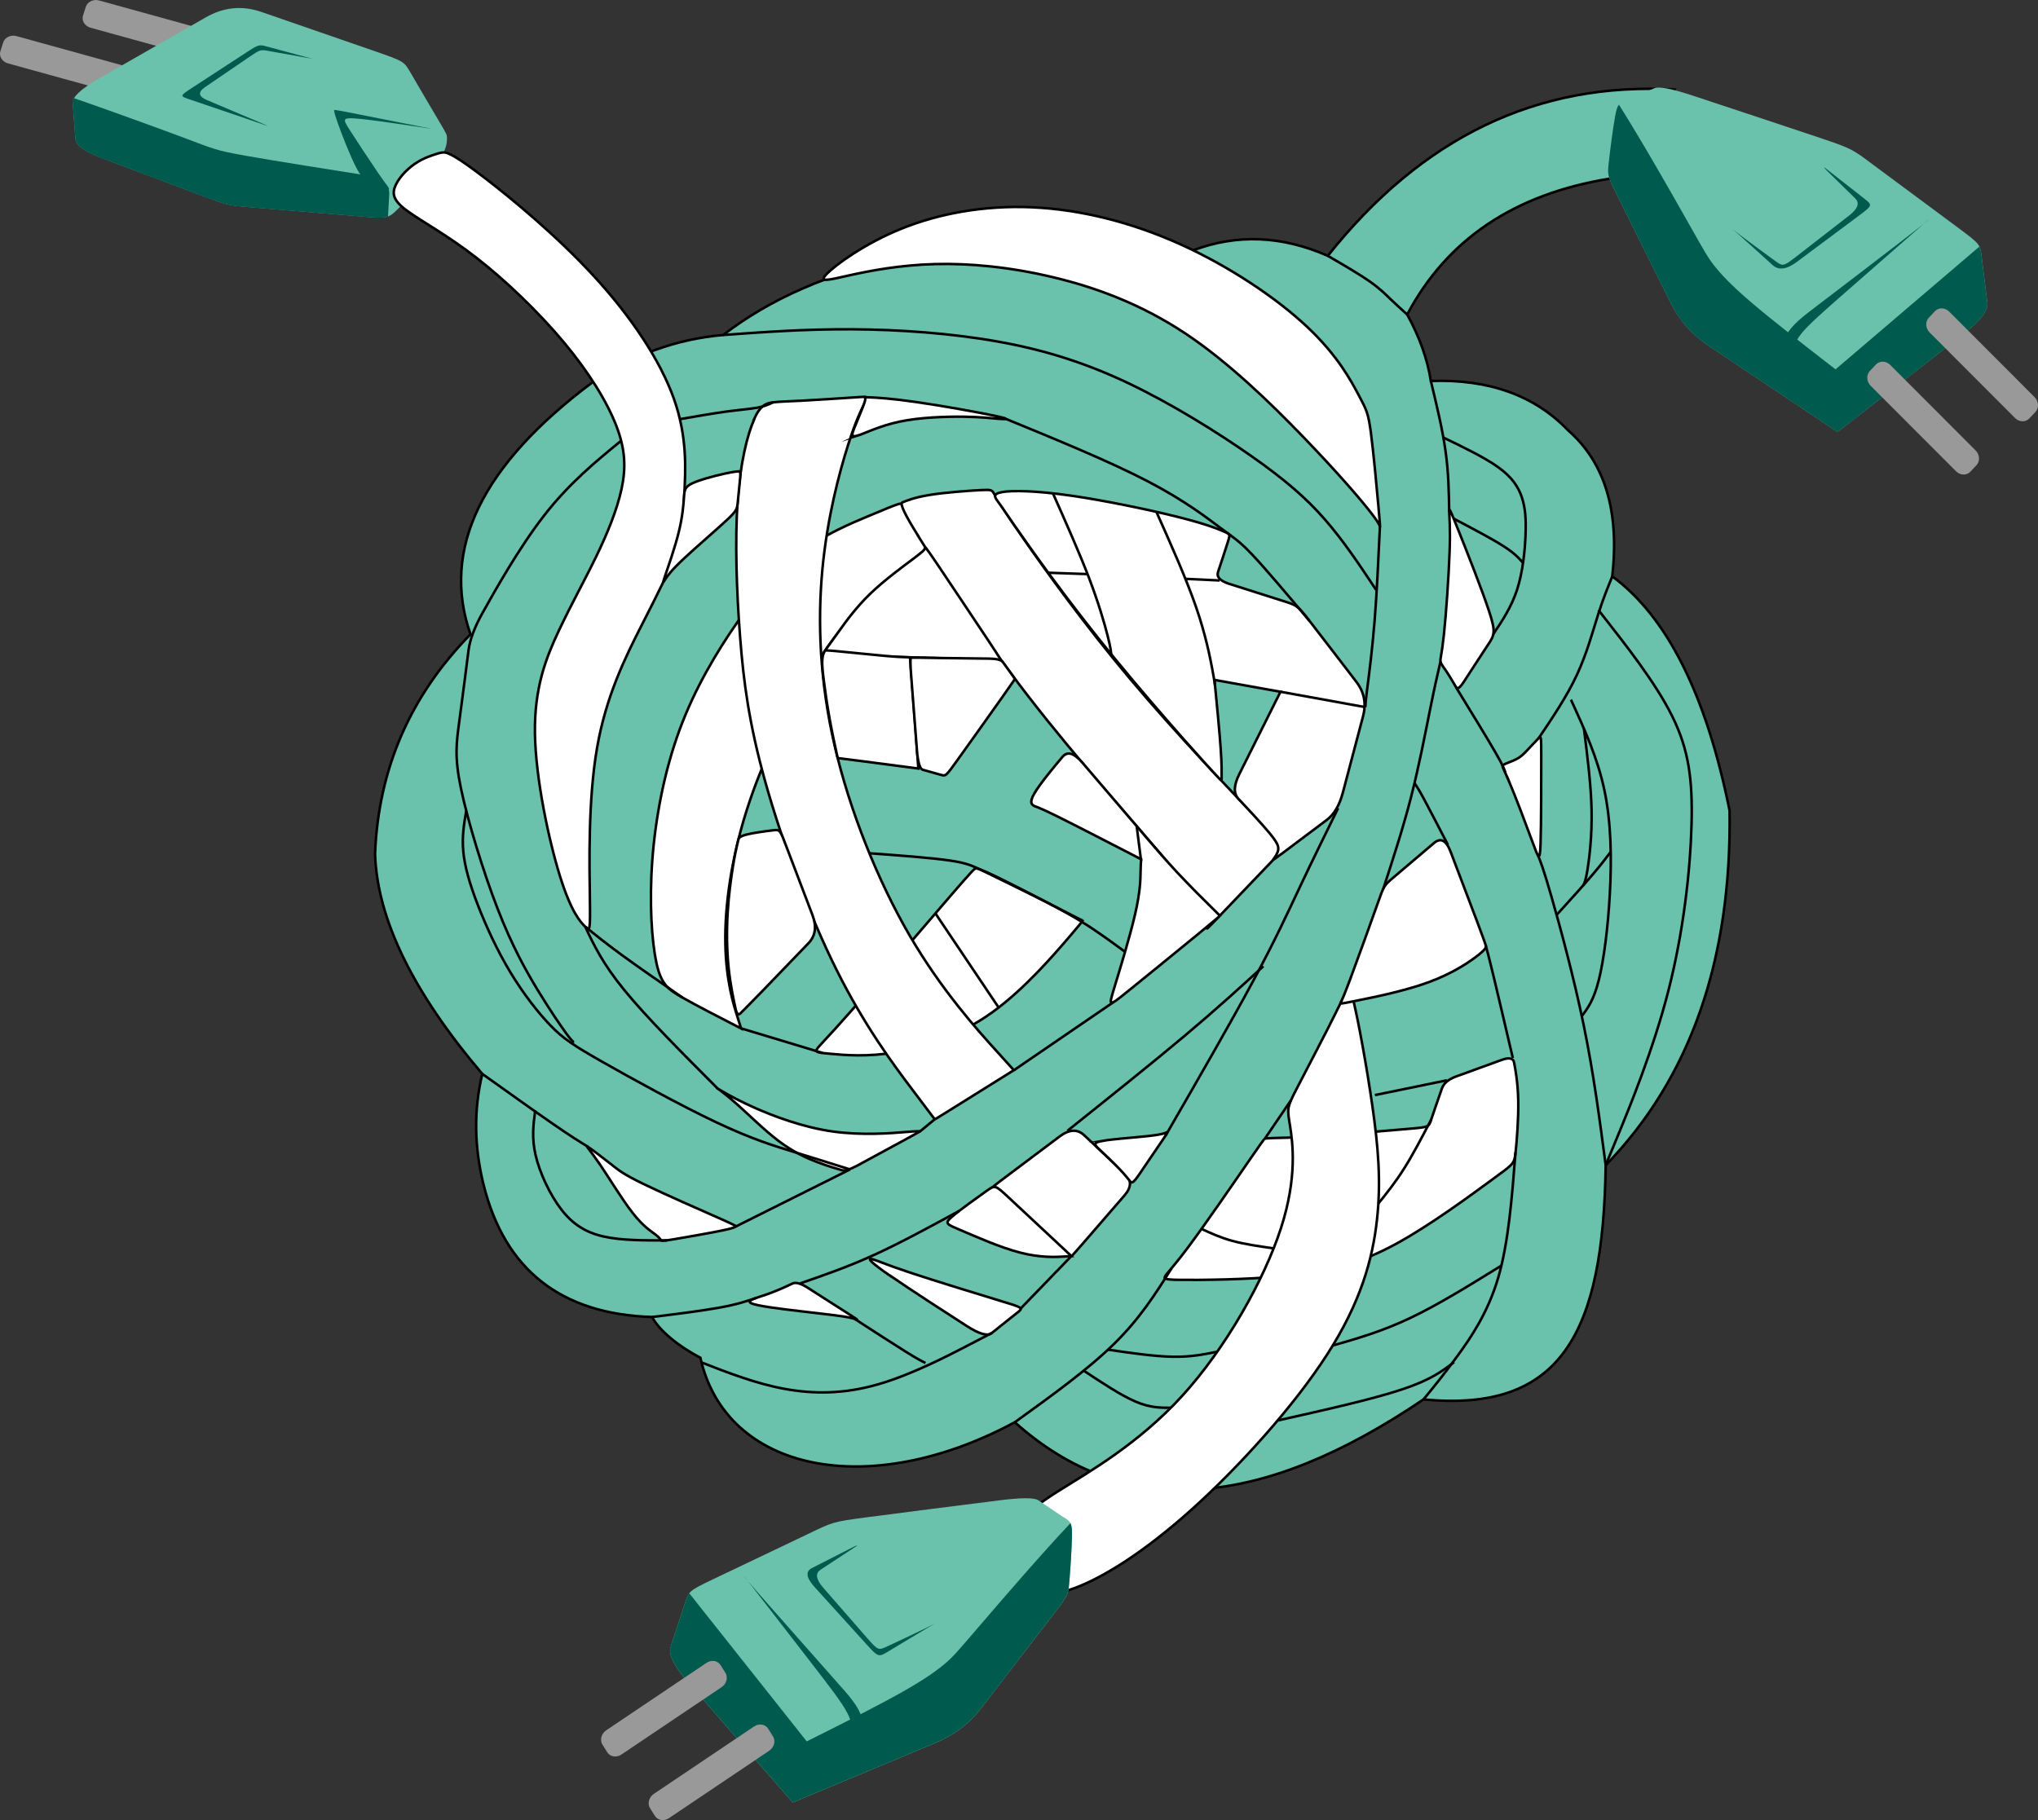 <svg id="structurally__gif" width="459" height="410" viewBox="0 0 459 410" fill="none" xmlns="http://www.w3.org/2000/svg">
<rect x="0" y="0" width="459" height="410" fill="#333333" stroke="none"/>
<g clip-path="url(#clip0_682_11149)">
<path fill-rule="evenodd" clip-rule="evenodd" d="M162.879 75.462C152.387 76.373 142.633 79.897 133.59 86.006C108.461 104.738 99.257 123.697 105.965 142.884C92.374 156.751 85.223 173.245 84.472 192.338C84.928 206.97 92.978 223.49 108.622 241.913C106.69 249.966 106.784 258.287 108.904 266.862C113.707 286.076 126.359 296.017 146.86 296.674C148.537 299.823 152.924 303.333 157.741 305.852C163.496 331.578 195.67 338.076 228.554 320.376C253.496 342.712 284.059 339.965 320.606 315.231C351.545 318.232 361.098 300.412 361.635 262.48C380.713 242.811 390.011 216.188 389.542 182.624C384.282 156.537 375.481 138.945 363.111 129.833C364.774 115.135 361.447 104.162 353.142 96.913C345.602 89.061 335.311 85.363 322.257 85.819C321.492 80.915 319.721 75.93 316.93 70.852C325.906 53.916 341.094 43.72 362.493 40.25C372.194 26.864 377.051 20.165 377.051 20.165C346.286 18.41 320.284 30.898 299.046 57.628C288.715 53.086 278.612 52.67 268.737 56.382C217.136 50.701 183.608 59.464 162.879 75.462Z" fill="#6AC1AC" stroke="black" stroke-width="0.57" stroke-miterlimit="22.93"/>
<path fill-rule="evenodd" clip-rule="evenodd" d="M31.623 18.129L31.006 20.072C30.644 21.224 29.289 21.88 28.001 21.518L1.771 14.27C0.483 13.908 -0.282 12.675 0.094 11.523L0.711 9.58C1.073 8.428 2.428 7.771 3.716 8.133L29.946 15.382C31.234 15.744 31.999 16.976 31.623 18.129Z" fill="#999999"/>
<path fill-rule="evenodd" clip-rule="evenodd" d="M50.219 10.089L49.602 12.032C49.239 13.184 47.884 13.841 46.596 13.479L20.38 6.244C19.092 5.882 18.327 4.65 18.703 3.497L19.32 1.554C19.682 0.402 21.038 -0.254 22.326 0.107L48.555 7.356C49.843 7.718 50.608 8.95 50.232 10.103L50.219 10.089Z" fill="#999999"/>
<path fill-rule="evenodd" clip-rule="evenodd" d="M98.492 36.82C100.666 33.644 100.666 31.996 100.666 31.166C100.666 30.335 100.666 30.335 99.042 27.588C97.419 24.841 94.172 19.335 92.589 16.588C90.992 13.841 91.059 13.841 84.633 11.604C78.206 9.379 65.299 4.918 58.846 2.68C54.544 1.197 50.384 1.604 46.368 3.899C40.344 7.356 28.282 14.256 22.258 17.713C18.242 20.018 16.283 21.849 16.382 23.207C16.529 25.257 16.838 29.343 16.999 31.393C17.097 32.76 19.047 34.154 22.849 35.574C28.537 37.718 39.915 41.992 45.603 44.122C51.292 46.252 51.292 46.266 57.222 46.748C63.153 47.231 75.026 48.209 81.091 48.731C87.142 49.254 87.397 49.307 89.691 46.989C91.985 44.672 96.332 39.968 98.506 36.78L98.492 36.82Z" fill="#6AC1AC"/>
<path fill-rule="evenodd" clip-rule="evenodd" d="M16.368 22.041C16.301 22.376 16.341 22.738 16.368 23.233C16.516 25.283 16.825 29.37 16.985 31.42C17.084 32.787 19.034 34.18 22.835 35.6C28.524 37.744 39.901 42.018 45.59 44.149C51.279 46.279 51.279 46.293 57.209 46.775C63.139 47.257 75.013 48.235 81.077 48.758C84.7 49.066 86.243 49.214 87.383 48.785C87.49 46.855 87.584 45.033 87.665 43.72C87.79 41.469 85.702 40.004 81.399 39.325C74.946 38.307 62.039 36.27 55.304 35.078C48.569 33.885 48.019 33.51 41.994 31.246C35.97 28.982 24.472 24.828 18.354 22.698C17.616 22.443 16.959 22.215 16.368 22.014V22.041Z" fill="#005A4D"/>
<path fill-rule="evenodd" clip-rule="evenodd" d="M52.755 25.806C49.32 24.64 44.879 23.14 42.665 22.376C40.452 21.612 40.438 21.626 43.417 19.683C46.395 17.74 52.339 13.868 55.317 11.925C58.296 9.982 58.296 9.982 60.308 10.531C62.321 11.068 66.346 12.153 68.358 12.702L70.371 13.238L68.412 12.89C66.453 12.541 62.535 11.845 60.577 11.496C58.618 11.148 58.618 11.148 56.136 12.836C53.654 14.524 48.689 17.914 46.194 19.616C44.539 20.741 44.673 21.715 46.596 22.537C49.481 23.756 55.25 26.208 58.148 27.427C60.071 28.24 60.63 28.508 59.825 28.231C58.618 27.816 56.203 26.972 52.782 25.806H52.755Z" fill="#005A4D"/>
<path fill-rule="evenodd" clip-rule="evenodd" d="M84.794 38.414C83.09 35.922 80.312 31.675 78.783 29.303C77.254 26.931 76.985 26.449 80.111 26.69C83.251 26.931 89.785 27.91 93.246 28.419C96.694 28.941 97.07 28.995 97.245 29.022C97.419 29.049 97.432 29.049 93.743 28.325C90.067 27.602 82.701 26.141 79.011 25.404C76.56 24.922 75.317 24.716 75.281 24.788C75.241 24.895 75.147 25.109 76.059 27.695C76.972 30.281 78.89 35.225 80.299 37.878C81.708 40.518 82.634 40.853 83.787 41.322C84.941 41.791 86.35 42.407 87.034 42.595C87.732 42.796 87.719 42.581 87.41 42.099C87.101 41.63 86.484 40.893 84.78 38.401L84.794 38.414Z" fill="#005A4D"/>
<path fill-rule="evenodd" clip-rule="evenodd" d="M366.344 22.523C364.64 23.247 364.291 23.381 363.768 26.127C363.258 28.874 362.574 34.22 362.292 36.94C361.997 39.66 362.091 39.754 364.975 45.515C367.86 51.277 373.535 62.719 376.38 68.44C378.276 72.254 381.147 75.448 384.993 78.02C390.762 81.879 402.314 89.597 408.083 93.456L413.853 97.314L419.528 92.893C425.203 88.471 436.567 79.642 442.242 75.234C446.026 72.286 447.81 69.945 447.596 68.213C447.274 65.613 446.616 60.401 446.294 57.748C445.972 55.095 445.972 55.002 441.169 51.424C436.379 47.847 426.786 40.772 421.983 37.195C417.193 33.617 417.193 33.523 410.015 31.098C402.851 28.686 388.508 23.943 381.344 21.572C376.568 19.991 373.665 19.419 372.636 19.857C371.107 20.513 368.034 21.813 366.317 22.536L366.344 22.523Z" fill="#6AC1AC"/>
<path fill-rule="evenodd" clip-rule="evenodd" d="M268.858 288.327C274.211 288.286 283.724 288.126 291.76 287.188C299.797 286.25 306.371 284.548 314.301 280.261C322.216 275.96 331.474 269.073 336.183 265.629C340.892 262.186 341.053 262.186 341.335 259.627C341.617 257.067 342.019 251.963 341.939 247.903C341.858 243.843 341.295 240.842 341 239.341C340.812 238.341 339.864 238.153 338.155 238.778C335.593 239.716 330.481 241.579 327.919 242.503C326.21 243.128 325.155 244.022 324.752 245.183C324.148 246.925 322.927 250.408 322.351 252.15C321.787 253.892 321.868 253.892 317.158 254.294C312.449 254.696 302.95 255.513 296.899 255.915C290.848 256.317 288.245 256.317 286.783 256.357C285.32 256.397 284.998 256.478 284.837 256.518C284.73 256.545 283.581 258.153 281.389 261.342C278.102 266.125 271.528 275.692 267.583 280.971C263.639 286.236 262.351 287.214 262.311 287.737C262.27 288.26 263.491 288.34 268.845 288.3L268.858 288.327Z" fill="white" stroke="black" stroke-width="0.57" stroke-miterlimit="22.93"/>
<path fill-rule="evenodd" clip-rule="evenodd" d="M238.764 335.637C245.11 331.645 256.3 325.334 266.201 314.494C276.103 303.655 284.73 288.273 288.487 276.697C292.243 265.134 291.13 257.376 290.526 253.503C289.909 249.631 289.788 249.631 292.002 245.317C294.216 241.003 298.777 232.401 301.179 227.47C303.58 222.539 303.822 221.32 304.882 225.688C305.928 230.056 307.78 240.024 309.068 249.002C310.356 257.979 311.107 265.978 310.114 274.848C309.135 283.704 306.425 293.432 298.898 305.115C291.385 316.812 279.055 330.466 268.321 340.099C257.588 349.733 248.438 355.334 242.212 357.665C235.987 359.996 232.7 359.072 230.808 356.7C228.916 354.329 228.42 350.51 228.42 347.991C228.42 345.472 228.916 344.239 229.909 342.779C230.915 341.319 232.418 339.617 238.764 335.624V335.637Z" fill="white" stroke="black" stroke-width="0.57" stroke-miterlimit="22.93"/>
<path fill-rule="evenodd" clip-rule="evenodd" d="M239.61 341.787C241.152 342.819 241.461 343.033 241.434 345.82C241.407 348.607 241.045 353.98 240.804 356.713C240.562 359.433 240.455 359.514 236.51 364.619C232.566 369.723 224.784 379.853 220.893 384.918C218.299 388.294 214.865 390.876 210.589 392.662C204.176 395.342 191.363 400.688 184.95 403.368L178.537 406.047L173.814 400.621C169.091 395.194 159.646 384.341 154.923 378.915C151.775 375.297 150.473 372.658 151.019 370.996C151.837 368.504 153.488 363.52 154.319 360.988C155.151 358.455 155.165 358.361 160.558 355.762C165.952 353.176 176.725 348.085 182.119 345.485C187.512 342.899 187.526 342.805 195.039 341.814C202.539 340.822 217.526 338.92 225.012 337.982C230.003 337.348 232.959 337.343 233.881 337.969C235.263 338.906 238.026 340.769 239.569 341.814L239.61 341.787Z" fill="#6AC1AC"/>
<path fill-rule="evenodd" clip-rule="evenodd" d="M241.099 343.127C241.367 343.663 241.448 344.413 241.434 345.807C241.407 348.594 241.045 353.967 240.804 356.7C240.562 359.42 240.455 359.5 236.51 364.605C232.566 369.71 224.784 379.839 220.893 384.904C218.299 388.281 214.865 390.862 210.589 392.649C204.176 395.328 191.363 400.674 184.95 403.354L178.537 406.034L173.814 400.607C169.091 395.181 159.646 384.328 154.923 378.901C151.775 375.284 150.473 372.644 151.019 370.983C151.837 368.491 153.488 363.506 154.319 360.974C154.628 360.023 154.829 359.42 155.232 358.897L175.813 384.851L181.689 392.273L185.728 390.25C189.766 388.227 197.843 384.167 203.21 381.139C208.577 378.111 211.22 376.128 212.95 374.654C214.681 373.18 215.5 372.202 220.907 365.905C225.723 360.304 234.162 350.469 241.059 343.14L241.099 343.127Z" fill="#005A4D"/>
<path fill-rule="evenodd" clip-rule="evenodd" d="M364.613 23.568C364.238 24.037 364.023 24.761 363.768 26.141C363.258 28.888 362.574 34.234 362.292 36.954C361.997 39.674 362.091 39.767 364.975 45.529C367.86 51.29 373.535 62.733 376.38 68.454C378.276 72.268 381.147 75.462 384.993 78.034C390.762 81.893 402.314 89.611 408.083 93.469L413.853 97.328L419.528 92.907C425.203 88.485 436.567 79.655 442.242 75.247C446.026 72.299 447.81 69.959 447.596 68.226C447.274 65.627 446.616 60.415 446.294 57.762C446.174 56.77 446.093 56.141 445.798 55.551L420.601 77.056L413.396 83.206L409.828 80.432C406.259 77.659 399.121 72.125 394.439 68.132C389.756 64.14 387.542 61.674 386.12 59.892C384.698 58.11 384.094 56.998 380.002 49.776C376.366 43.345 369.967 32.077 364.613 23.568Z" fill="#005A4D"/>
<path fill-rule="evenodd" clip-rule="evenodd" d="M147.49 409.049L146.403 407.32C145.759 406.288 146.149 404.841 147.262 404.091L169.829 388.91C170.943 388.16 172.365 388.388 173.009 389.419L174.096 391.148C174.74 392.18 174.351 393.627 173.237 394.377L150.67 409.558C149.556 410.308 148.134 410.08 147.49 409.049Z" fill="#999999"/>
<path fill-rule="evenodd" clip-rule="evenodd" d="M136.77 394.725L135.683 392.997C135.039 391.965 135.429 390.518 136.542 389.768L159.109 374.587C160.223 373.837 161.645 374.065 162.289 375.096L163.376 376.825C164.02 377.856 163.631 379.303 162.517 380.054L139.95 395.234C138.836 395.985 137.414 395.757 136.77 394.725Z" fill="#999999"/>
<path fill-rule="evenodd" clip-rule="evenodd" d="M443.759 106.265L445.154 104.778C445.986 103.893 445.878 102.393 444.939 101.455L425.726 82.214C424.787 81.263 423.338 81.223 422.506 82.107L421.111 83.594C420.279 84.479 420.387 85.979 421.326 86.917L440.539 106.158C441.478 107.109 442.927 107.149 443.759 106.265Z" fill="#999999"/>
<path fill-rule="evenodd" clip-rule="evenodd" d="M191.833 397.633C192.758 394.98 193.657 390.371 194.1 388.066C194.404 386.53 193.067 384.082 190.088 380.724C185.634 375.686 176.712 365.61 172.217 360.492C167.723 355.373 167.642 355.186 167.615 355.105C167.588 355.043 168.505 356.217 170.366 358.629C173.156 362.234 178.738 369.455 182.857 374.775C186.976 380.094 189.619 383.524 190.853 385.909C192.087 388.294 191.926 389.634 191.336 391.938C190.746 394.243 189.726 397.512 189.27 399.294C188.814 401.076 188.921 401.371 189.444 401.184C189.968 400.996 190.92 400.299 191.833 397.66V397.633Z" fill="#005A4D"/>
<path fill-rule="evenodd" clip-rule="evenodd" d="M209.274 366.468C207.181 367.7 202.499 370.528 200.164 371.948C197.83 373.368 197.83 373.368 194.959 370.193C192.087 367.03 186.359 360.693 183.487 357.531C181.573 355.423 181.363 353.989 182.857 353.23C185.097 352.091 189.579 349.813 191.819 348.661C193.313 347.902 193.443 347.928 192.208 348.741C190.357 349.961 186.654 352.386 184.802 353.605C183.568 354.418 183.774 355.771 185.419 357.665C187.888 360.505 192.825 366.173 195.307 369C197.79 371.827 197.83 371.8 199.923 370.822C202.029 369.844 206.188 367.901 208.523 366.749C210.857 365.597 211.367 365.235 209.274 366.468Z" fill="#005A4D"/>
<path fill-rule="evenodd" clip-rule="evenodd" d="M457.041 94.26L458.437 92.773C459.268 91.888 459.161 90.388 458.222 89.45L439.009 70.209C438.07 69.258 436.621 69.218 435.789 70.102L434.394 71.589C433.562 72.474 433.669 73.974 434.608 74.912L453.821 94.153C454.76 95.104 456.209 95.144 457.041 94.26Z" fill="#999999"/>
<path fill-rule="evenodd" clip-rule="evenodd" d="M402.448 86.529C402.059 83.755 402.059 79.052 402.059 76.708C402.059 75.144 403.844 73.001 407.413 70.276C412.766 66.19 423.459 58.03 428.853 53.863C434.26 49.696 434.353 49.535 434.407 49.455C434.443 49.401 433.316 50.375 431.026 52.376C427.591 55.377 420.722 61.393 415.664 65.814C410.606 70.249 407.345 73.103 405.668 75.194C403.991 77.297 403.897 78.637 404.032 81.022C404.166 83.394 404.541 86.797 404.649 88.632C404.756 90.468 404.595 90.736 404.112 90.441C403.629 90.147 402.837 89.289 402.448 86.516V86.529Z" fill="#005A4D"/>
<path fill-rule="evenodd" clip-rule="evenodd" d="M391.339 52.59C393.151 54.198 397.203 57.882 399.228 59.718C400.579 60.942 402.395 60.705 404.676 59.008C408.097 56.449 414.953 51.344 418.374 48.798C421.795 46.252 421.795 46.239 419.823 44.698C417.851 43.144 413.893 40.049 411.907 38.494C410.592 37.458 410.458 37.458 411.505 38.494C413.088 40.049 416.254 43.144 417.837 44.698C418.893 45.734 418.432 47.02 416.456 48.557C413.49 50.861 407.547 55.484 404.568 57.788C401.59 60.08 401.55 60.053 399.685 58.686C397.806 57.32 394.103 54.613 392.024 53.032C389.958 51.451 389.528 50.995 391.339 52.603V52.59Z" fill="#005A4D"/>
<path fill-rule="evenodd" clip-rule="evenodd" d="M92.119 47.793C95.259 50.031 100.827 53.032 107.307 58.07C113.787 63.108 121.18 70.169 126.909 77.016C132.638 83.862 136.717 90.495 138.796 95.894C140.889 101.294 140.996 105.474 139.977 110.177C138.957 114.88 136.81 120.133 134.248 125.425C131.685 130.717 128.68 136.077 125.836 142.12C122.991 148.163 120.321 154.902 120.482 165.233C120.643 175.563 123.649 189.471 126.158 197.497C128.68 205.522 130.706 207.666 131.779 208.725C132.853 209.783 132.96 209.797 132.853 202.414C132.745 195.031 132.423 180.266 134.463 168.502C136.502 156.738 140.889 147.962 144.485 140.9C148.067 133.839 150.858 128.493 152.307 124.152C153.756 119.824 153.863 116.501 154.131 111.155C154.4 105.809 154.829 98.427 151.77 89.811C148.711 81.196 142.177 71.361 133.765 62.21C125.353 53.059 115.075 44.604 109.132 40.048C103.188 35.493 101.592 34.823 100.8 34.502C100.272 34.278 99.628 34.278 98.868 34.502C97.741 34.836 95.474 35.493 93.407 36.913C91.341 38.334 89.463 40.491 88.873 42.3C88.282 44.108 88.98 45.582 92.119 47.806V47.793Z" fill="white" stroke="black" stroke-width="0.57" stroke-miterlimit="22.93"/>
<path fill-rule="evenodd" clip-rule="evenodd" d="M186.171 61.728C188.156 59.691 194.69 54.881 203.049 51.505C211.408 48.128 221.591 46.212 232.458 46.694C243.339 47.177 254.905 50.071 266 55.095C277.096 60.12 287.695 67.288 294.497 73.719C301.3 80.138 304.305 85.805 306.009 89.021C307.726 92.237 308.156 92.973 308.746 97.422C309.336 101.857 310.088 109.99 310.463 114.224C310.839 118.458 310.839 118.766 310.785 118.605C310.732 118.444 310.624 117.801 308.102 114.653C305.58 111.49 300.656 105.823 293.424 98.333C286.192 90.843 276.653 81.531 266.792 75.006C256.931 68.481 246.761 64.729 237.114 62.438C227.467 60.133 218.357 59.276 210.482 59.49C202.606 59.705 195.965 60.991 191.363 62.009C186.761 63.027 184.185 63.778 186.171 61.741V61.728Z" fill="white" stroke="black" stroke-width="0.57" stroke-miterlimit="22.93"/>
<path fill-rule="evenodd" clip-rule="evenodd" d="M147.839 216.858C146.779 211.968 146.202 203.339 146.913 193.772C147.624 184.219 149.61 173.741 153.058 164.389C156.506 155.037 161.43 146.823 166.113 140.097C170.795 133.371 175.236 128.132 180.495 124.246C185.755 120.361 191.859 117.802 195.764 116.18C199.668 114.546 201.358 113.849 202.284 113.568C203.21 113.286 203.344 113.42 204.203 114.988C205.061 116.555 206.618 119.517 207.463 121.218C208.308 122.92 208.456 123.349 208.523 123.55C208.568 123.692 207.409 124.684 205.048 126.524C201.506 129.284 194.409 134.804 187.324 144.438C180.24 154.072 173.143 167.805 168.89 180.333C164.637 192.861 163.215 204.196 163.362 212.544C163.51 220.904 165.2 226.277 166.059 228.97L166.904 231.664L164.422 230.391C161.94 229.118 156.976 226.572 153.716 224.723C150.455 222.887 148.899 221.749 147.826 216.858H147.839Z" fill="white" stroke="black" stroke-width="0.57" stroke-miterlimit="22.93"/>
<path fill-rule="evenodd" clip-rule="evenodd" d="M192.074 227.295C198.152 220.395 208.711 208.015 214.051 201.824C219.391 195.634 219.511 195.634 219.82 195.634C220.128 195.634 220.611 195.634 224.583 197.564C228.541 199.493 235.974 203.352 239.771 205.322C243.581 207.278 243.755 207.345 243.849 207.372C243.912 207.389 242.839 208.689 240.629 211.271C237.315 215.129 230.687 222.86 223.442 228.059C216.197 233.258 208.335 235.938 201.828 237.036C195.321 238.135 190.169 237.666 187.231 237.398C184.292 237.13 183.554 237.076 183.984 236.34C184.413 235.603 186.01 234.196 192.087 227.295H192.074Z" fill="white" stroke="black" stroke-width="0.57" stroke-miterlimit="22.93"/>
<path fill-rule="evenodd" clip-rule="evenodd" d="M169.829 94.528C168.353 97.85 166.743 104.121 166.126 112.924C165.509 121.727 165.885 133.049 166.676 143.379C167.468 153.71 168.715 163.062 172.338 176.045C175.974 189.029 182.011 205.643 188.358 218.372C194.704 231.114 201.358 239.97 205.048 244.888C208.751 249.805 209.489 250.797 209.918 251.346C210.348 251.895 210.468 252.029 210.535 252.083C210.603 252.136 210.603 252.15 213.554 250.301C216.506 248.452 222.423 244.767 225.388 242.918L228.339 241.069L224.274 236.581C220.209 232.092 212.078 223.101 204.874 210.734C197.669 198.367 191.376 182.611 187.995 168.033C184.601 153.455 184.118 140.043 185.218 128.292C186.318 116.542 189.042 106.452 190.947 100.423C192.852 94.394 193.966 92.424 194.516 91.258C195.066 90.093 195.066 89.717 195.066 89.53C195.066 89.342 195.066 89.342 192.289 89.53C189.511 89.717 183.97 90.079 180.455 90.267C176.94 90.454 175.464 90.454 174.042 90.642C172.62 90.829 171.265 91.191 169.789 94.514L169.829 94.528Z" fill="white" stroke="black" stroke-width="0.57" stroke-miterlimit="22.93"/>
<path fill-rule="evenodd" clip-rule="evenodd" d="M326.483 124.206C326.295 129.713 325.691 138.341 325.195 142.991C324.699 147.64 324.336 148.31 324.43 148.953C324.524 149.596 325.074 150.213 325.812 151.311C326.55 152.41 327.462 154.004 327.932 154.795C328.236 155.322 328.817 154.925 329.676 153.603C330.964 151.62 333.54 147.64 335.043 145.376C336.545 143.111 336.975 142.562 335.405 137.792C333.849 133.022 330.293 124.032 328.415 119.342C326.55 114.666 326.362 114.291 326.389 115.309C326.416 116.314 326.671 118.699 326.483 124.206Z" fill="white" stroke="black" stroke-width="0.57" stroke-miterlimit="22.93"/>
<path fill-rule="evenodd" clip-rule="evenodd" d="M339.9 176.072C341.308 179.409 343.764 185.894 345.132 189.618C346.514 193.357 346.823 194.335 346.97 189.927C347.118 185.518 347.118 175.737 347.118 170.78C347.118 165.822 347.118 165.702 346.501 166.318C345.884 166.934 344.663 168.274 343.777 169.199C342.892 170.123 342.342 170.606 341.389 171.075C340.436 171.544 339.095 171.972 338.612 172.281C338.115 172.589 338.491 172.763 339.9 176.099V176.072Z" fill="white" stroke="black" stroke-width="0.57" stroke-miterlimit="22.93"/>
<path fill-rule="evenodd" clip-rule="evenodd" d="M155.876 108.891C157.553 108.087 160.867 107.216 162.973 106.747C165.08 106.278 165.965 106.198 166.408 106.171C166.703 106.144 166.806 106.582 166.716 107.484C166.582 108.837 166.314 111.531 166.166 113.071C166.019 114.612 166.005 115.001 163.671 117.171C161.35 119.342 156.721 123.295 153.97 125.881C151.22 128.467 150.348 129.699 149.838 130.476C149.328 131.253 149.167 131.575 149.838 129.592C150.509 127.609 152.025 123.308 152.87 119.851C153.729 116.394 153.917 113.782 154.038 112.107C154.158 110.432 154.185 109.708 155.862 108.904L155.876 108.891Z" fill="white" stroke="black" stroke-width="0.57" stroke-miterlimit="22.93"/>
<path fill-rule="evenodd" clip-rule="evenodd" d="M134.919 261.998C136.998 265.053 140.071 270.144 142.459 273.199C144.847 276.254 146.564 277.299 147.544 278.036C148.523 278.773 148.765 279.202 148.886 279.416C148.966 279.559 149.896 279.479 151.676 279.175C154.346 278.72 159.673 277.795 162.49 277.219C165.308 276.643 165.616 276.388 165.764 276.268C165.862 276.187 164.543 275.544 161.806 274.338C157.7 272.529 149.489 268.925 144.887 266.687C140.285 264.45 139.306 263.592 137.535 262.186C135.764 260.779 133.188 258.822 132.45 258.367C131.712 257.911 132.812 258.943 134.905 262.011L134.919 261.998Z" fill="white" stroke="black" stroke-width="0.57" stroke-miterlimit="22.93"/>
<path fill-rule="evenodd" clip-rule="evenodd" d="M169.212 293.579C170.54 294.195 175.719 294.825 179.999 295.334C184.279 295.843 187.7 296.218 189.78 296.526C191.859 296.848 192.611 297.116 192.973 297.25C193.223 297.339 192.584 296.897 191.054 295.924C188.76 294.463 184.185 291.529 181.891 290.068C180.361 289.095 179.225 288.782 178.483 289.13C177.369 289.666 175.129 290.725 172.754 291.556C170.379 292.386 167.884 292.962 169.212 293.579Z" fill="white" stroke="black" stroke-width="0.57" stroke-miterlimit="22.93"/>
<path fill-rule="evenodd" clip-rule="evenodd" d="M200.54 287.402C205.048 290.524 213.501 295.977 217.727 298.697C220.544 300.51 222.423 301.042 223.362 300.291C224.771 299.166 227.588 296.888 229.037 295.763C230.473 294.624 230.54 294.624 225.629 293.137C220.732 291.636 210.857 288.635 204.914 286.652C198.97 284.669 196.944 283.677 196.206 283.597C195.468 283.516 196.019 284.307 200.527 287.429L200.54 287.402Z" fill="white" stroke="black" stroke-width="0.57" stroke-miterlimit="22.93"/>
<path fill-rule="evenodd" clip-rule="evenodd" d="M168.045 188.011C169.601 187.609 172.633 187.207 174.136 187.032C175.652 186.845 175.665 186.872 177.128 190.744C178.604 194.603 181.529 202.307 182.991 206.152C183.966 208.716 183.662 210.824 182.079 212.477C179.704 214.942 174.954 219.886 171.895 223.048C168.823 226.21 167.441 227.59 166.743 228.287C166.278 228.752 165.916 228.39 165.657 227.202C165.267 225.42 164.489 221.856 164.087 217.89C163.684 213.937 163.644 209.596 163.886 205.563C164.127 201.53 164.65 197.818 165.053 195.326C165.455 192.834 165.737 191.548 165.925 190.744C166.113 189.927 166.193 189.578 166.287 189.203C166.381 188.828 166.488 188.426 168.045 188.024V188.011Z" fill="white" stroke="black" stroke-width="0.57" stroke-miterlimit="22.93"/>
<path fill-rule="evenodd" clip-rule="evenodd" d="M206.779 120.736C211.273 127.891 220.276 142.227 231.68 156.966C243.084 171.718 256.877 186.898 263.961 195.407C271.045 203.928 271.421 205.791 271.608 206.997C271.796 208.202 271.796 208.765 271.796 209.047C271.796 209.328 271.796 209.328 274.735 206.26C277.673 203.191 283.549 197.041 286.488 193.973C289.426 190.905 289.426 190.905 283.321 184.527C277.217 178.149 265.007 165.394 254.556 152.96C244.118 140.526 235.437 128.427 230.553 121.392C225.656 114.358 224.543 112.402 223.979 111.383C223.416 110.365 223.416 110.271 220.813 110.405C218.196 110.539 212.977 110.915 209.462 111.477C205.947 112.04 204.122 112.804 203.21 113.179C202.602 113.429 203.8 115.943 206.806 120.722L206.779 120.736Z" fill="white" stroke="black" stroke-width="0.57" stroke-miterlimit="22.93"/>
<path fill-rule="evenodd" clip-rule="evenodd" d="M193.107 98.145C194.65 97.677 198.031 95.948 202.633 94.97C207.235 94.005 213.071 93.818 217.096 93.871C221.135 93.925 223.362 94.233 224.999 94.354C226.635 94.488 227.669 94.434 224.019 93.657C220.37 92.88 212.038 91.379 206.323 90.562C200.594 89.731 197.481 89.584 196.032 89.517C194.583 89.45 194.838 89.503 194.878 89.811C194.905 90.12 194.73 90.696 194.234 91.942C193.738 93.188 192.933 95.091 192.396 96.444C191.859 97.797 191.578 98.601 193.134 98.132L193.107 98.145Z" fill="white" stroke="black" stroke-width="0.57" stroke-miterlimit="22.93"/>
<path fill-rule="evenodd" clip-rule="evenodd" d="M191.618 147.573C197.857 147.975 210.737 148.163 217.579 148.444C224.422 148.726 225.227 149.087 225.629 149.275C225.898 149.4 225.03 147.958 223.026 144.947C220.021 140.432 214.01 131.401 211.099 127.087C208.174 122.772 208.349 123.161 208.281 123.523C208.214 123.885 207.906 124.206 205.665 125.894C203.411 127.583 199.225 130.637 195.978 133.759C192.745 136.895 190.451 140.097 188.988 142.147C187.526 144.197 186.868 145.081 186.332 145.832C185.795 146.582 185.379 147.185 191.618 147.587V147.573Z" fill="white" stroke="black" stroke-width="0.57" stroke-miterlimit="22.93"/>
<path d="M204.605 148.069C205.343 156.416 206.094 164.777 206.832 173.124" stroke="black" stroke-width="0.57" stroke-miterlimit="22.93"/>
<path fill-rule="evenodd" clip-rule="evenodd" d="M206.524 169.011L206.832 173.124L204.002 172.749C201.171 172.374 195.522 171.637 192.49 171.249C189.458 170.86 189.069 170.82 188.867 170.793C188.666 170.766 188.666 170.753 188.358 169.346C188.049 167.939 187.432 165.125 186.882 162.111C186.332 159.096 185.862 155.867 185.567 153.536C185.272 151.204 185.138 149.744 185.191 148.752C185.245 147.761 185.473 147.225 185.607 146.943C185.741 146.662 185.755 146.635 185.795 146.582C185.835 146.528 185.889 146.448 188.371 146.675C190.867 146.903 195.79 147.426 198.903 147.707C202.016 147.988 203.317 148.029 204.015 148.042C204.726 148.055 204.833 148.069 204.9 148.122C204.968 148.189 204.981 148.31 205.303 152.49C205.612 156.671 206.229 164.898 206.537 168.998L206.524 169.011Z" fill="white" stroke="black" stroke-width="0.57" stroke-miterlimit="22.93"/>
<path fill-rule="evenodd" clip-rule="evenodd" d="M205.222 152.303C205.544 156.47 206.188 164.804 206.51 168.958C206.725 171.736 207.172 173.218 207.852 173.406C208.872 173.687 210.911 174.263 211.958 174.558C213.004 174.84 213.044 174.84 215.594 171.276C218.143 167.712 223.241 160.583 225.817 156.926C228.407 153.268 228.487 153.08 228.527 152.986C228.554 152.924 228.389 152.642 228.031 152.142C227.481 151.392 226.394 149.891 225.857 149.141C225.5 148.641 224.462 148.382 222.745 148.364C220.182 148.337 215.043 148.27 211.971 148.23C208.899 148.19 207.892 148.163 207.06 148.149C206.229 148.149 205.558 148.149 205.222 148.149C204.999 148.149 204.999 149.538 205.222 152.316V152.303Z" fill="white" stroke="black" stroke-width="0.57" stroke-miterlimit="22.93"/>
<path fill-rule="evenodd" clip-rule="evenodd" d="M227.159 270.774C230.204 273.226 235.477 278.023 238.228 280.448C240.978 282.873 241.193 282.927 241.3 282.954C241.372 282.971 242.199 282.065 243.782 280.234C246.157 277.487 250.906 271.993 253.281 269.26C254.864 267.429 254.891 265.794 253.362 264.356C251.067 262.199 246.479 257.885 244.185 255.727C242.655 254.289 240.813 254.379 238.657 255.995C235.423 258.421 228.97 263.271 225.75 265.696C223.594 267.313 222.651 268.139 222.919 268.175C223.322 268.228 224.113 268.336 227.159 270.788V270.774Z" fill="white" stroke="black" stroke-width="0.57" stroke-miterlimit="22.93"/>
<path fill-rule="evenodd" clip-rule="evenodd" d="M216.399 277.125C219.551 278.465 225.267 281.024 229.842 282.19C234.417 283.369 237.865 283.155 239.583 283.061L241.3 282.954L238.442 280.274C235.584 277.594 229.855 272.248 226.984 269.582C224.113 266.915 224.127 266.902 222.101 268.336C220.088 269.769 216.063 272.637 214.346 274.137C212.628 275.638 213.232 275.772 216.399 277.125Z" fill="white" stroke="black" stroke-width="0.57" stroke-miterlimit="22.93"/>
<path fill-rule="evenodd" clip-rule="evenodd" d="M165.576 248.372C168.313 250.783 172.029 254.495 175.316 256.987C178.617 259.492 181.488 260.792 183.97 261.743C186.452 262.695 188.545 263.298 189.578 263.592C190.276 263.789 191.452 263.441 193.107 262.547C195.589 261.207 200.553 258.514 203.357 256.987C206.162 255.459 206.819 255.084 207.141 254.897C207.356 254.772 206.349 254.803 204.122 254.99C200.781 255.272 194.1 255.821 187.459 254.87C180.817 253.919 174.23 251.467 169.547 249.35C164.865 247.233 162.074 245.477 161.564 245.156C161.055 244.834 162.812 245.946 165.549 248.358L165.576 248.372Z" fill="white" stroke="black" stroke-width="0.57" stroke-miterlimit="22.93"/>
<path d="M210.67 205.75C215.419 212.812 220.169 219.886 224.905 226.947" stroke="black" stroke-width="0.57" stroke-miterlimit="22.93"/>
<path fill-rule="evenodd" clip-rule="evenodd" d="M232.955 178.739C234.229 176.514 237.597 172.508 239.274 170.512C240.392 169.172 241.886 169.596 243.755 171.785C246.559 175.067 252.181 181.633 254.985 184.915C256.854 187.104 258.178 188.654 258.956 189.565C260.124 190.931 262.445 193.665 265.276 196.679C268.093 199.694 271.407 202.977 273.071 204.611L274.735 206.259L274.6 206.407C274.466 206.554 274.184 206.836 270.012 210.266C265.839 213.696 257.749 220.288 253.711 223.544C249.672 226.8 249.672 226.746 250.866 222.82C252.06 218.894 254.462 211.11 255.656 205.898C256.85 200.686 256.85 198.046 256.877 196.425C256.904 194.804 256.971 194.187 256.998 193.879L257.024 193.571L253.348 191.668C249.659 189.766 242.306 185.974 238.335 184.004C234.377 182.048 233.827 181.914 233.143 181.646C232.472 181.365 231.667 180.936 232.955 178.725V178.739Z" fill="white" stroke="black" stroke-width="0.57" stroke-miterlimit="22.93"/>
<path d="M256.998 193.892C256.662 191.293 256.327 188.694 256.005 186.094" stroke="black" stroke-width="0.57" stroke-miterlimit="22.93"/>
<path fill-rule="evenodd" clip-rule="evenodd" d="M225.67 110.847C227.964 110.445 233.331 110.512 241.206 111.651C249.082 112.777 259.48 114.974 265.853 116.595C272.226 118.217 274.574 119.275 275.795 119.798C277.015 120.32 277.096 120.32 276.559 122.022C276.036 123.724 274.896 127.127 274.332 128.828C273.956 129.963 274.784 130.856 276.814 131.508C279.86 132.486 285.951 134.429 289.037 135.394C292.123 136.372 292.203 136.372 294.887 139.815C297.57 143.259 302.843 150.159 305.486 153.603C307.248 155.898 307.749 158.48 306.988 161.347C305.848 165.648 303.581 174.237 302.44 178.538C301.68 181.405 300.477 183.455 298.831 184.688C296.362 186.55 291.425 190.261 288.956 192.11C287.311 193.352 286.591 193.834 286.796 193.558C287.105 193.142 287.722 192.325 287.87 191.481C288.017 190.637 287.682 189.779 285.83 187.555C283.979 185.331 280.611 181.74 278.921 179.944C277.794 178.748 277.852 176.907 279.095 174.424C280.96 170.699 284.676 163.263 286.528 159.552L288.393 155.827L285.911 155.385C283.429 154.942 278.478 154.045 276.009 153.603L273.527 153.16L273.809 156.081C274.091 159.002 274.668 164.844 274.922 168.623C275.191 172.414 275.137 174.156 275.137 175.054C275.137 175.952 275.177 175.992 274.104 174.84C273.031 173.687 270.844 171.329 266.711 166.666C262.579 161.99 256.515 155.009 251.081 148.377C245.647 141.745 240.844 135.474 236.966 130.209C233.089 124.943 230.111 120.709 228.246 118.016C226.381 115.323 225.643 114.17 224.878 113.152C224.127 112.134 223.362 111.263 225.656 110.861L225.67 110.847Z" fill="white" stroke="black" stroke-width="0.57" stroke-miterlimit="22.93"/>
<path d="M237.141 111.129C240.119 117.815 243.084 124.487 245.258 130.155C247.418 135.823 248.773 140.485 249.471 143.259C250.182 146.032 250.236 146.917 250.289 147.801" stroke="black" stroke-width="0.57" stroke-miterlimit="22.93"/>
<path d="M260.446 115.296C263.813 122.853 267.194 130.41 269.368 136.72C271.555 143.031 272.534 148.096 273.057 150.869C273.581 153.643 273.621 154.125 273.675 154.621" stroke="black" stroke-width="0.57" stroke-miterlimit="22.93"/>
<path d="M236.108 129.016C239.046 129.123 241.984 129.217 244.936 129.324" stroke="black" stroke-width="0.57" stroke-miterlimit="22.93"/>
<path d="M266.98 130.396C269.556 130.517 272.118 130.637 274.694 130.758" stroke="black" stroke-width="0.57" stroke-miterlimit="22.93"/>
<path d="M288.393 155.827C294.766 156.979 301.125 158.145 307.498 159.297" stroke="black" stroke-width="0.57" stroke-miterlimit="22.93"/>
<path fill-rule="evenodd" clip-rule="evenodd" d="M304.265 220.127C305.928 215.652 308.853 207.519 310.289 203.486C311.724 199.453 311.657 199.507 313.898 197.604C316.139 195.701 320.687 191.843 322.954 189.913C324.466 188.627 325.714 189.27 326.698 191.843C328.173 195.701 331.112 203.432 332.681 207.599C334.251 211.766 334.426 212.383 334.587 212.838C334.734 213.294 334.868 213.602 333.017 215.076C331.179 216.55 327.368 219.189 321.841 221.226C316.313 223.263 309.054 224.71 305.432 225.433C301.796 226.17 301.783 226.183 301.984 225.795C302.185 225.406 302.588 224.589 304.265 220.114V220.127Z" fill="white" stroke="black" stroke-width="0.57" stroke-miterlimit="22.93"/>
<path d="M270.616 276.831C272.749 277.822 274.882 278.8 277.592 279.537C280.302 280.274 283.576 280.743 286.85 281.212" stroke="black" stroke-width="0.57" stroke-miterlimit="22.93"/>
<path d="M322.364 252.15C320.311 256.076 318.272 260.002 316.273 263.164C314.287 266.326 312.355 268.724 310.423 271.122" stroke="black" stroke-width="0.57" stroke-miterlimit="22.93"/>
<path fill-rule="evenodd" clip-rule="evenodd" d="M248.344 256.987C250.719 256.572 255.965 256.21 258.916 255.875C261.868 255.54 262.512 255.205 262.834 255.044C263.049 254.937 262.704 255.545 261.801 256.867C260.446 258.85 257.749 262.816 256.407 264.799C255.504 266.121 254.918 266.607 254.65 266.259C254.234 265.736 253.415 264.678 252.074 263.271C250.732 261.864 248.854 260.096 247.673 258.983C246.492 257.871 245.996 257.402 248.371 256.987H248.344Z" fill="white" stroke="black" stroke-width="0.57" stroke-miterlimit="22.93"/>
<path d="M108.622 241.914C114.659 246.215 120.697 250.529 124.668 253.262C128.64 256.009 130.545 257.175 132.463 258.354" stroke="black" stroke-width="0.57" stroke-miterlimit="22.93"/>
<path d="M139.91 99.271C134.047 104.068 128.184 108.878 122.535 116.14C116.873 123.415 111.426 133.143 108.702 138.02C106.887 141.263 105.827 144.081 105.523 146.475C105.066 150.052 104.154 157.22 103.47 162.298C102.786 167.377 102.316 170.364 103.805 177.56C105.308 184.755 108.756 196.144 112.03 204.598C115.303 213.053 118.389 218.56 121.14 223.088C123.904 227.617 126.332 231.168 127.633 232.936C128.948 234.705 129.123 234.705 129.311 234.705" stroke="black" stroke-width="0.57" stroke-miterlimit="22.93"/>
<path d="M105.013 182.638C104.516 185.518 104.02 188.399 104.342 191.789C104.65 195.192 105.777 199.105 107.602 203.821C109.427 208.537 111.949 214.044 114.901 218.948C117.853 223.852 121.207 228.14 124.024 231.047C126.828 233.941 129.069 235.442 135.71 239.22C142.352 242.999 153.38 249.068 161.417 252.86C169.44 256.652 174.471 258.166 178.979 259.546C183.487 260.926 187.472 262.186 191.457 263.432" stroke="black" stroke-width="0.57" stroke-miterlimit="22.93"/>
<path d="M161.591 245.169C153.622 237.183 145.639 229.184 140.674 223.115C135.71 217.045 133.751 212.878 131.793 208.725" stroke="black" stroke-width="0.57" stroke-miterlimit="22.93"/>
<path d="M185.272 237.197C179.154 235.348 173.036 233.499 166.904 231.65" stroke="black" stroke-width="0.57" stroke-miterlimit="22.93"/>
<path d="M153.716 224.723C148.738 221.279 143.747 217.836 140.098 215.169C136.448 212.503 134.114 210.614 131.793 208.725" stroke="black" stroke-width="0.57" stroke-miterlimit="22.93"/>
<path d="M153.125 94.421C156.801 93.778 160.491 93.135 163.523 92.719C166.569 92.304 168.984 92.13 170.634 91.821C172.284 91.513 173.183 91.085 174.069 90.656" stroke="black" stroke-width="0.57" stroke-miterlimit="22.93"/>
<path d="M162.879 75.461C172.217 74.778 181.542 74.108 192.02 74.175C202.499 74.242 214.131 75.059 224.623 76.922C235.115 78.784 244.466 81.719 254.261 86.381C264.055 91.057 274.305 97.462 281.832 102.741C289.359 108.02 294.149 112.16 298.375 116.997C302.601 121.834 306.264 127.354 309.927 132.875" stroke="black" stroke-width="0.57" stroke-miterlimit="22.93"/>
<path d="M294.886 139.815C290.07 134.094 285.24 128.373 282.248 125.171C279.242 121.968 278.075 121.298 274.989 119.007C271.904 116.716 266.926 112.804 258.447 108.395C249.967 103.974 237.986 99.056 226.005 94.139" stroke="black" stroke-width="0.57" stroke-miterlimit="22.93"/>
<path d="M120.549 250.14C120.133 253.195 119.704 256.263 120.63 260.229C121.556 264.195 123.81 269.072 126.399 272.422C128.975 275.772 131.887 277.621 135.912 278.532C139.937 279.443 145.102 279.43 150.267 279.416" stroke="black" stroke-width="0.57" stroke-miterlimit="22.93"/>
<path d="M165.777 276.254C174.324 271.98 182.884 267.706 191.43 263.432" stroke="black" stroke-width="0.57" stroke-miterlimit="22.93"/>
<path d="M207.154 254.91C208.281 253.972 209.422 253.034 210.549 252.11" stroke="black" stroke-width="0.57" stroke-miterlimit="22.93"/>
<path d="M228.353 241.082C235.826 235.978 243.286 230.859 250.759 225.754" stroke="black" stroke-width="0.57" stroke-miterlimit="22.93"/>
<path d="M195.804 192.204C202.74 192.713 209.69 193.236 213.782 193.825C217.888 194.415 219.162 195.085 221.752 196.358C224.341 197.631 228.259 199.52 232.163 201.463C236.067 203.405 239.958 205.388 243.487 207.559C247.016 209.73 250.195 212.074 253.375 214.406" stroke="black" stroke-width="0.57" stroke-miterlimit="22.93"/>
<path d="M157.995 306.911C164.1 309.282 170.218 311.667 176.698 312.86C183.179 314.052 190.048 314.052 197.655 311.868C205.263 309.698 213.621 305.343 218.035 303.052C222.449 300.761 222.906 300.519 223.362 300.278" stroke="black" stroke-width="0.57" stroke-miterlimit="22.93"/>
<path d="M229.869 294.771C233.679 290.832 237.49 286.893 241.287 282.954" stroke="black" stroke-width="0.57" stroke-miterlimit="22.93"/>
<path d="M146.86 296.674C152.602 295.964 158.331 295.24 162.262 294.517C166.193 293.793 168.313 293.056 170.433 292.333" stroke="black" stroke-width="0.57" stroke-miterlimit="22.93"/>
<path d="M180.267 289.077C185.58 287.241 190.893 285.406 196.864 282.686C202.821 279.966 209.435 276.362 216.05 272.757" stroke="black" stroke-width="0.57" stroke-miterlimit="22.93"/>
<path d="M240.428 254.709C249.967 247.099 259.493 239.475 266.846 233.298C274.198 227.121 279.363 222.391 284.529 217.662" stroke="black" stroke-width="0.57" stroke-miterlimit="22.93"/>
<path d="M301.367 182.062C298.522 187.863 295.665 193.651 292.861 199.587C290.057 205.523 287.293 211.592 282.235 220.985C277.176 230.391 269.837 243.119 262.485 255.862" stroke="black" stroke-width="0.57" stroke-miterlimit="22.93"/>
<path d="M228.554 320.376C236.779 314.454 244.99 308.532 250.88 302.757C256.77 296.982 260.312 291.341 263.854 285.714" stroke="black" stroke-width="0.57" stroke-miterlimit="22.93"/>
<path d="M284.851 256.531C286.823 253.637 288.782 250.743 290.754 247.849" stroke="black" stroke-width="0.57" stroke-miterlimit="22.93"/>
<path d="M244.077 308.759C248.29 311.56 252.516 314.347 255.777 315.74C259.05 317.133 261.358 317.12 263.679 317.12" stroke="black" stroke-width="0.57" stroke-miterlimit="22.93"/>
<path d="M287.749 319.988C298.388 317.603 309.028 315.218 315.656 313.02C322.283 310.823 324.886 308.826 327.489 306.83" stroke="black" stroke-width="0.57" stroke-miterlimit="22.93"/>
<path d="M320.606 315.231C322.901 312.431 325.195 309.63 328.254 305.437C331.313 301.243 335.123 295.669 337.431 287.804C339.739 279.939 340.53 269.769 341.322 259.6" stroke="black" stroke-width="0.57" stroke-miterlimit="22.93"/>
<path d="M311.55 200.203C313.777 193.37 316.004 186.537 317.829 179.435C319.64 172.334 321.049 164.951 322.082 159.82C323.115 154.701 323.773 151.834 324.444 148.967" stroke="black" stroke-width="0.57" stroke-miterlimit="22.93"/>
<path d="M310.785 118.592C310.436 126.068 310.101 133.531 309.578 139.963C309.055 146.394 308.357 151.794 308.008 154.487C307.775 156.282 307.65 157.301 307.632 157.542C307.605 157.89 307.552 158.6 307.498 159.297" stroke="black" stroke-width="0.57" stroke-miterlimit="22.93"/>
<path d="M322.257 85.819C323.571 91.285 324.886 96.739 325.571 101.656C326.255 106.573 326.322 110.941 326.389 115.309" stroke="black" stroke-width="0.57" stroke-miterlimit="22.93"/>
<path d="M325.074 98.561C329.757 100.825 334.439 103.089 337.485 105.287C340.53 107.497 341.952 109.641 342.744 112.013C343.549 114.384 343.723 116.957 343.576 120.615C343.428 124.273 342.932 129.002 341.657 132.888C340.383 136.774 338.343 139.829 336.304 142.87" stroke="black" stroke-width="0.57" stroke-miterlimit="22.93"/>
<path d="M309.658 246.683C315.065 245.571 320.472 244.459 325.879 243.347" stroke="black" stroke-width="0.57" stroke-miterlimit="22.93"/>
<path d="M249.551 304.03C254.757 304.794 259.949 305.544 264.055 305.624C268.147 305.705 271.152 305.102 274.144 304.485" stroke="black" stroke-width="0.57" stroke-miterlimit="22.93"/>
<path d="M300.173 303.092C305.7 301.511 311.215 299.93 317.547 296.928C323.88 293.927 331.018 289.506 338.155 285.084" stroke="black" stroke-width="0.57" stroke-miterlimit="22.93"/>
<path d="M327.409 116.836C331.662 119.074 335.928 121.312 338.531 122.973C341.134 124.634 342.087 125.72 343.026 126.805" stroke="black" stroke-width="0.57" stroke-miterlimit="22.93"/>
<path d="M359.998 137.417C366.451 145.644 372.918 153.871 376.621 161.347C380.324 168.824 381.25 175.563 380.968 185.8C380.687 196.036 379.184 209.783 375.763 223.142C372.341 236.514 366.988 249.497 364.305 255.995L361.621 262.494" stroke="black" stroke-width="0.57" stroke-miterlimit="22.93"/>
<path d="M327.918 154.809C331.487 160.624 335.056 166.452 336.908 169.681C338.759 172.91 338.907 173.54 339.054 174.17" stroke="black" stroke-width="0.57" stroke-miterlimit="22.93"/>
<path d="M326.094 190.302C324.081 186.416 322.069 182.517 320.821 180.199C319.573 177.881 319.077 177.131 318.58 176.38" stroke="black" stroke-width="0.57" stroke-miterlimit="22.93"/>
<path d="M340.718 238.336C339.054 231.221 337.391 224.12 336.371 219.872C335.351 215.625 334.962 214.232 334.587 212.852" stroke="black" stroke-width="0.57" stroke-miterlimit="22.93"/>
<path d="M361.635 262.494C360.28 252.204 358.938 241.9 356.684 230.953C354.43 220.007 351.277 208.403 349.399 201.918C347.534 195.433 346.957 194.053 346.38 192.673" stroke="black" stroke-width="0.57" stroke-miterlimit="22.93"/>
<path d="M346.527 166.318C349.721 161.575 352.914 156.832 355.154 152.008C357.395 147.198 358.696 142.308 359.877 138.596C361.044 134.885 362.091 132.366 363.124 129.833" stroke="black" stroke-width="0.57" stroke-miterlimit="22.93"/>
<path d="M353.813 157.609C356.805 164.161 359.81 170.699 361.353 178.042C362.896 185.384 362.99 193.517 362.574 201.235C362.158 208.953 361.219 216.242 360.078 220.784C358.938 225.326 357.596 227.108 356.255 228.89" stroke="black" stroke-width="0.57" stroke-miterlimit="22.93"/>
<path d="M350.579 206.099C353.571 202.803 356.563 199.506 358.589 197.135C360.615 194.763 361.688 193.33 362.762 191.896" stroke="black" stroke-width="0.57" stroke-miterlimit="22.93"/>
<path d="M356.738 164.134C357.543 170.552 358.348 176.956 358.455 182.597C358.562 188.238 357.985 193.088 357.556 195.781C357.127 198.461 356.832 198.984 356.55 199.493" stroke="black" stroke-width="0.57" stroke-miterlimit="22.93"/>
<path d="M192.477 297.089C196.877 299.943 201.291 302.811 203.948 304.459C206.604 306.12 207.53 306.576 208.442 307.031" stroke="black" stroke-width="0.57" stroke-miterlimit="22.93"/>
<path d="M299.046 57.628C302.547 59.664 306.036 61.688 308.397 63.336C310.758 64.984 311.979 66.23 313.214 67.422C314.448 68.615 315.696 69.727 316.93 70.852" stroke="black" stroke-width="0.57" stroke-miterlimit="22.93"/>
</g>
<defs>
<clipPath id="clip0_682_11149">
<rect width="459" height="410" fill="white"/>
</clipPath>
</defs>
</svg>
